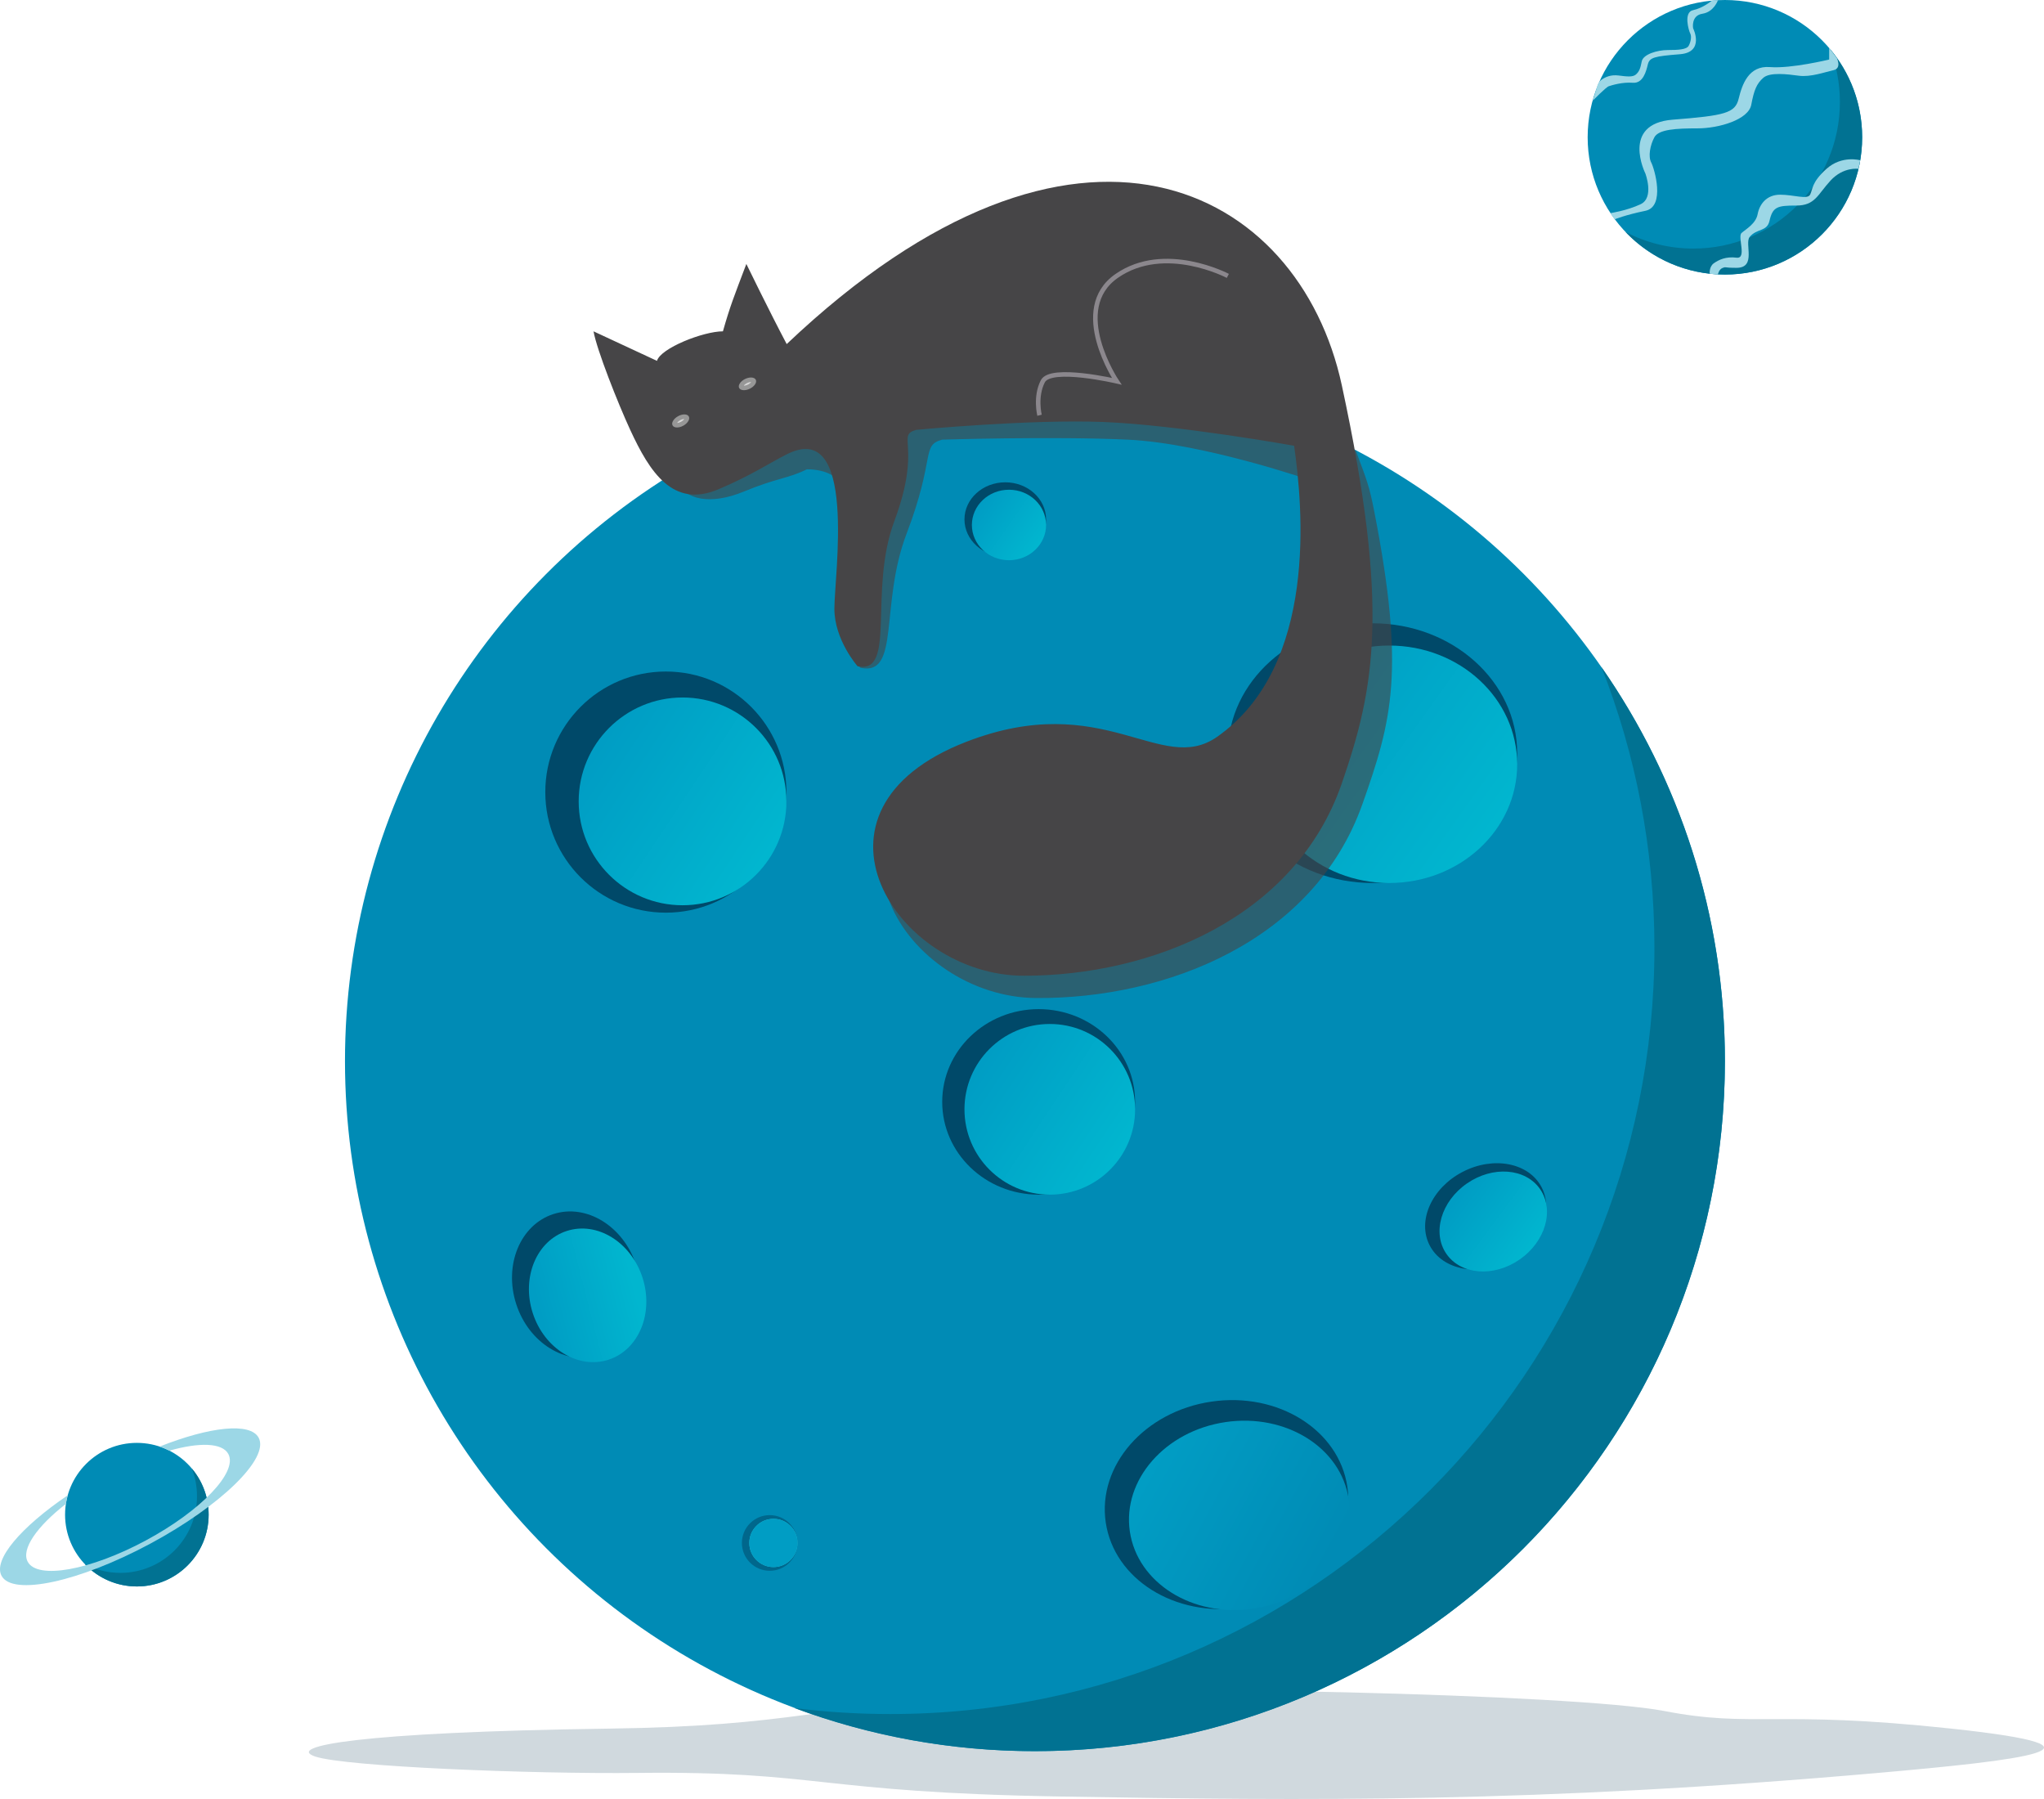 <svg width="450" height="396" viewBox="0 0 450 396" fill="none" xmlns="http://www.w3.org/2000/svg">
<g id="Illustration 1">
<g id="Planet">
<path id="Path" opacity="0.515" d="M413.462 390.259C337.695 396.92 288.106 396.375 233.729 395.457C179.352 394.539 180.754 389.809 140.359 390.259C117.039 390.519 75.947 388.892 69.362 386.64C62.895 384.429 78.658 381.268 133.948 380.51C175.007 379.947 179.911 375.537 220.829 372.758C249.759 370.793 346.756 372.847 366.383 376.627C386.01 380.408 390.61 376.329 429.628 380.51C468.646 384.691 445.09 387.479 413.462 390.259Z" fill="#A3B4BF"/>
<circle id="Oval" cx="227.85" cy="233.567" r="151.9" fill="#008BB5"/>
<path id="Subtract" fill-rule="evenodd" clip-rule="evenodd" d="M196 377.3C288.913 377.3 364.233 301.797 364.233 208.658C364.233 186.832 360.097 165.974 352.567 146.83C369.702 171.422 379.75 201.321 379.75 233.567C379.75 317.459 311.742 385.467 227.85 385.467C209.232 385.467 191.397 382.117 174.913 375.988C181.821 376.854 188.858 377.3 196 377.3Z" fill="#017292"/>
<ellipse id="Oval_2" cx="270.031" cy="331.197" rx="26.883" ry="22.913" transform="rotate(-8.365 270.031 331.197)" fill="#004969"/>
<ellipse id="Oval_3" cx="272.835" cy="333.568" rx="24.353" ry="20.757" transform="rotate(-8.365 272.835 333.568)" fill="url(#paint0_linear_3621_56682)"/>
<ellipse id="Oval_4" cx="146.592" cy="174.358" rx="26.542" ry="26.542" transform="rotate(180 146.592 174.358)" fill="#004969"/>
<ellipse id="Oval_5" cx="150.267" cy="176.4" rx="22.867" ry="22.867" transform="rotate(-180 150.267 176.4)" fill="url(#paint1_linear_3621_56682)"/>
<ellipse id="Oval_6" cx="126.857" cy="282.783" rx="13.883" ry="16.333" transform="rotate(-17.947 126.857 282.783)" fill="#004969"/>
<ellipse id="Oval_7" cx="129.37" cy="285.135" rx="12.697" ry="14.898" transform="rotate(-17.947 129.37 285.135)" fill="url(#paint2_linear_3621_56682)"/>
<ellipse id="Oval_8" cx="221.317" cy="114.333" rx="8.983" ry="8.167" fill="#004969"/>
<ellipse id="Oval_9" cx="222.133" cy="115.558" rx="8.167" ry="7.758" fill="url(#paint3_linear_3621_56682)"/>
<ellipse id="Oval_10" cx="327.076" cy="267.746" rx="13.883" ry="11.025" transform="rotate(-27.521 327.076 267.746)" fill="#004969"/>
<ellipse id="Oval_11" cx="328.749" cy="268.882" rx="12.535" ry="10.184" transform="rotate(-34.646 328.749 268.882)" fill="url(#paint4_linear_3621_56682)"/>
<ellipse id="Oval_12" cx="228.667" cy="242.55" rx="21.233" ry="20.417" fill="#004969"/>
<circle id="Oval_13" cx="231.117" cy="244.183" r="18.783" fill="url(#paint5_linear_3621_56682)"/>
<ellipse id="Oval_14" cx="302.167" cy="165.783" rx="31.85" ry="28.583" fill="#004969"/>
<ellipse id="Oval_15" cx="305.842" cy="168.233" rx="28.175" ry="26.133" fill="url(#paint6_linear_3621_56682)"/>
<circle id="Oval_16" cx="169.458" cy="339.638" r="6.125" fill="#00678C"/>
<circle id="Oval_17" cx="170.275" cy="339.638" r="5.308" fill="#29C5DD"/>
<circle id="Oval_18" cx="170.275" cy="339.638" r="5.308" fill="#009DC4"/>
</g>
<g id="Satellite 1">
<circle id="Oval_19" cx="379.75" cy="30.217" r="30.217" fill="#008BB5"/>
<path id="Subtract_2" fill-rule="evenodd" clip-rule="evenodd" d="M372.808 54.717C390.624 54.717 405.067 40.274 405.067 22.458C405.067 18.341 404.295 14.403 402.889 10.783C407.306 16.036 409.967 22.816 409.967 30.217C409.967 46.905 396.438 60.433 379.75 60.433C371.141 60.433 363.373 56.833 357.87 51.057C362.336 53.395 367.418 54.717 372.808 54.717Z" fill="#017292"/>
<path id="Path 3" fill-rule="evenodd" clip-rule="evenodd" d="M362.236 38.179C362.236 38.179 356.775 27.241 368.263 26.343C379.75 25.445 382.001 24.893 382.772 21.747C383.543 18.6 384.948 14.394 389.667 14.766C394.385 15.139 402.703 13.103 402.703 13.103V10.511L404.395 12.776C404.395 12.776 405.529 15.034 403.659 15.448C401.79 15.863 398.614 17.016 396.048 16.671C393.481 16.325 389.636 15.846 388.19 17.136C386.743 18.426 386.169 19.791 385.551 23.067C384.934 26.343 378.43 28.256 373.735 28.256C369.04 28.256 365.178 28.458 364.223 30.217C363.268 31.975 362.834 34.466 363.524 35.76C364.214 37.053 366.715 45.481 362.236 46.404C357.758 47.327 355.475 48.28 355.475 48.28L354.53 46.915C354.53 46.915 358.146 46.387 361.199 44.949C364.252 43.511 362.236 38.179 362.236 38.179Z" fill="#9CD7E6"/>
<path id="Path 3_2" fill-rule="evenodd" clip-rule="evenodd" d="M402.999 39.753C400.153 42.842 399.615 45.246 395.46 45.246C391.305 45.246 390.278 45.491 389.558 48.638C389.01 51.035 386.779 50.243 385.206 52.148C384.01 53.596 386.779 58.955 382.305 58.955C379.239 58.955 380.175 58.669 379.3 58.955C378.424 59.24 378.202 60.433 378.202 60.433L376.395 60.251C376.395 60.251 376.247 58.698 377.31 57.951C378.372 57.204 379.953 56.419 382.305 56.719C384.657 57.021 382.478 52.12 383.414 51.285C384.349 50.451 386.556 49.26 386.955 47.142C387.354 45.024 388.866 42.856 391.902 42.856C394.937 42.856 397.887 43.993 398.504 42.856C399.122 41.719 398.726 40.204 402.119 37.164C405.512 34.123 409.53 35.279 409.53 35.279L409.15 37.164C409.15 37.164 405.845 36.664 402.999 39.753Z" fill="#9CD7E6"/>
<path id="Path 3_3" fill-rule="evenodd" clip-rule="evenodd" d="M372.746 6.214C372.746 6.214 375.395 11.506 369.824 11.94C364.253 12.375 363.162 12.642 362.788 14.164C362.414 15.687 361.753 18.397 359.465 18.217C357.176 18.037 354.856 18.762 354.199 18.975C353.543 19.189 350.68 22.142 350.68 22.142L351.634 18.975C351.634 18.975 351.806 18.101 352.603 17.541C353.4 16.982 354.586 16.395 356.35 16.62C358.114 16.845 359.459 17.019 360.16 16.395C360.862 15.771 361.141 15.11 361.44 13.525C361.739 11.94 364.893 11.015 367.17 11.015C369.447 11.015 371.32 10.917 371.783 10.066C372.246 9.215 372.456 8.01 372.122 7.385C371.787 6.759 370.575 2.681 372.746 2.235C374.918 1.788 376.886 0.136 376.886 0.136L378.217 0.041C378.217 0.041 377.353 2.631 374.801 3.022C372.248 3.413 372.746 6.214 372.746 6.214Z" fill="#9CD7E6"/>
</g>
<g id="Cat">
<path id="Path_2" opacity="0.6" d="M177.625 103.308C194.775 103.308 186.023 129.505 185.973 137.024C185.927 144.062 189.467 147 189.467 147C198.263 148.871 193.62 133.134 199.59 117.477C206.032 100.581 202.746 98.027 207.433 96.775C207.433 96.775 231.822 96.011 248.267 96.775C265.147 97.559 289.1 105.911 289.1 105.911C290.938 119.398 294.893 150.553 271.942 166.352C259.221 175.108 246.536 155.342 215.506 167.081C175.492 182.219 199.471 219.501 228.098 219.689C256.725 219.877 289.27 207.166 299.95 176.986C306.455 158.601 309.4 147.802 302.575 112.7C301.456 106.943 300.942 105.758 298.492 99.225L220.281 71.818L148.307 94.865C148.307 94.865 147.564 102.161 149.069 105.911C150.713 110.006 156.405 111.241 163.742 108.208C171.078 105.176 173.482 105.372 177.625 103.308Z" fill="#464547"/>
<path id="Path_3" d="M183.695 133.99C183.695 126.616 188.81 92.08 173.197 100.01C169.16 102.061 165.278 104.701 158.123 107.722C148.163 111.927 143.049 103.946 138.742 94.617C136.03 88.742 131.395 77.026 130.667 72.933L144.636 79.431C145.443 76.625 154.849 72.933 159.156 72.933C160.771 67.27 161.548 65.409 164.314 58.101C164.314 58.101 169.429 68.618 173.197 75.739C237.262 14.953 285.984 41.111 295.406 84.799C306.014 133.99 302.674 151.409 295.406 172.444C285.156 202.109 253.413 214.783 225.419 214.783C197.424 214.783 173.736 178.377 212.767 163.275C243.035 151.564 255.567 170.865 267.949 162.196C290.291 146.555 286.792 111.337 284.908 98.123C284.908 98.123 259.427 93.549 242.915 92.889C226.83 92.247 201.731 94.617 201.731 94.617C197.154 95.875 203.076 98.123 196.885 114.733C191.148 130.125 197.424 148.443 188.81 146.665C188.81 146.665 183.695 140.892 183.695 133.99Z" fill="#464547"/>
<path id="Path 2" d="M270.317 60.732C270.317 60.732 256.437 53.386 245.853 60.732C235.268 68.078 245.853 83.928 245.853 83.928C245.853 83.928 231.334 80.535 229.587 83.928C227.839 87.32 228.861 91.405 228.861 91.405" stroke="#8B878D"/>
<path id="Oval_20" d="M151.207 91.912C151.245 91.98 151.273 92.15 151.1 92.442C150.934 92.721 150.624 93.027 150.194 93.265C149.765 93.503 149.34 93.604 149.016 93.597C148.677 93.589 148.548 93.475 148.51 93.407C148.472 93.338 148.444 93.168 148.617 92.877C148.783 92.598 149.093 92.292 149.523 92.053C149.952 91.815 150.376 91.714 150.701 91.722C151.04 91.729 151.169 91.844 151.207 91.912Z" fill="#D8D8D8" stroke="#979797"/>
<path id="Oval_21" d="M165.944 83.817C165.978 83.887 165.998 84.059 165.81 84.34C165.629 84.61 165.303 84.9 164.862 85.115C164.421 85.331 163.992 85.409 163.668 85.385C163.33 85.36 163.207 85.239 163.173 85.168C163.138 85.098 163.119 84.927 163.307 84.645C163.487 84.375 163.813 84.085 164.255 83.87C164.696 83.655 165.125 83.576 165.449 83.6C165.786 83.626 165.91 83.747 165.944 83.817Z" fill="#D8D8D8" stroke="#979797"/>
</g>
<g id="Satellite 2">
<g id="Group 3">
<circle id="Oval_22" cx="30.13" cy="333.411" r="15.803" fill="#008BB5"/>
<path id="Subtract_3" fill-rule="evenodd" clip-rule="evenodd" d="M26.5 346.223C35.817 346.223 43.37 338.67 43.37 329.353C43.37 327.2 42.967 325.141 42.231 323.247C44.541 325.995 45.933 329.54 45.933 333.411C45.933 342.138 38.858 349.213 30.13 349.213C25.628 349.213 21.566 347.33 18.687 344.309C21.023 345.532 23.681 346.223 26.5 346.223Z" fill="#017292"/>
</g>
<path id="Subtract_4" fill-rule="evenodd" clip-rule="evenodd" d="M56.945 316.473C59.365 320.98 48.656 331.438 33.026 339.831C17.395 348.224 2.762 351.374 0.341 346.866C-1.556 343.332 4.618 336.139 14.908 329.152C14.736 329.768 14.6 330.4 14.504 331.044C8.119 336.024 4.615 341.003 6.102 343.773C8.238 347.75 19.857 345.665 32.053 339.116C44.25 332.567 52.406 324.034 50.27 320.057C48.934 317.567 43.881 317.453 37.296 319.322C36.607 318.971 35.889 318.669 35.147 318.421C46.19 314.047 55.103 313.043 56.945 316.473Z" fill="#9CD7E6"/>
</g>
</g>
<defs>
<linearGradient id="paint0_linear_3621_56682" x1="252.874" y1="323.02" x2="288.082" y2="349.443" gradientUnits="userSpaceOnUse">
<stop stop-color="#019DC4"/>
<stop offset="1" stop-color="#008BB5"/>
</linearGradient>
<linearGradient id="paint1_linear_3621_56682" x1="131.524" y1="164.779" x2="168.26" y2="189.145" gradientUnits="userSpaceOnUse">
<stop stop-color="#01B6CF"/>
<stop offset="1" stop-color="#009DC4"/>
</linearGradient>
<linearGradient id="paint2_linear_3621_56682" x1="117.936" y1="288.889" x2="139.56" y2="290.241" gradientUnits="userSpaceOnUse">
<stop stop-color="#009DC4"/>
<stop offset="1" stop-color="#01B6CF"/>
</linearGradient>
<linearGradient id="paint3_linear_3621_56682" x1="215.439" y1="111.616" x2="228.14" y2="120.483" gradientUnits="userSpaceOnUse">
<stop stop-color="#009DC4"/>
<stop offset="1" stop-color="#01B6CF"/>
</linearGradient>
<linearGradient id="paint4_linear_3621_56682" x1="320.083" y1="261.743" x2="326.465" y2="280.448" gradientUnits="userSpaceOnUse">
<stop stop-color="#009DC4"/>
<stop offset="1" stop-color="#01B6CF"/>
</linearGradient>
<linearGradient id="paint5_linear_3621_56682" x1="215.721" y1="234.638" x2="245.897" y2="254.653" gradientUnits="userSpaceOnUse">
<stop stop-color="#009DC4"/>
<stop offset="1" stop-color="#01B6CF"/>
</linearGradient>
<linearGradient id="paint6_linear_3621_56682" x1="282.747" y1="154.952" x2="325.873" y2="185.791" gradientUnits="userSpaceOnUse">
<stop stop-color="#009DC4"/>
<stop offset="1" stop-color="#01B6CF"/>
</linearGradient>
</defs>
</svg>

